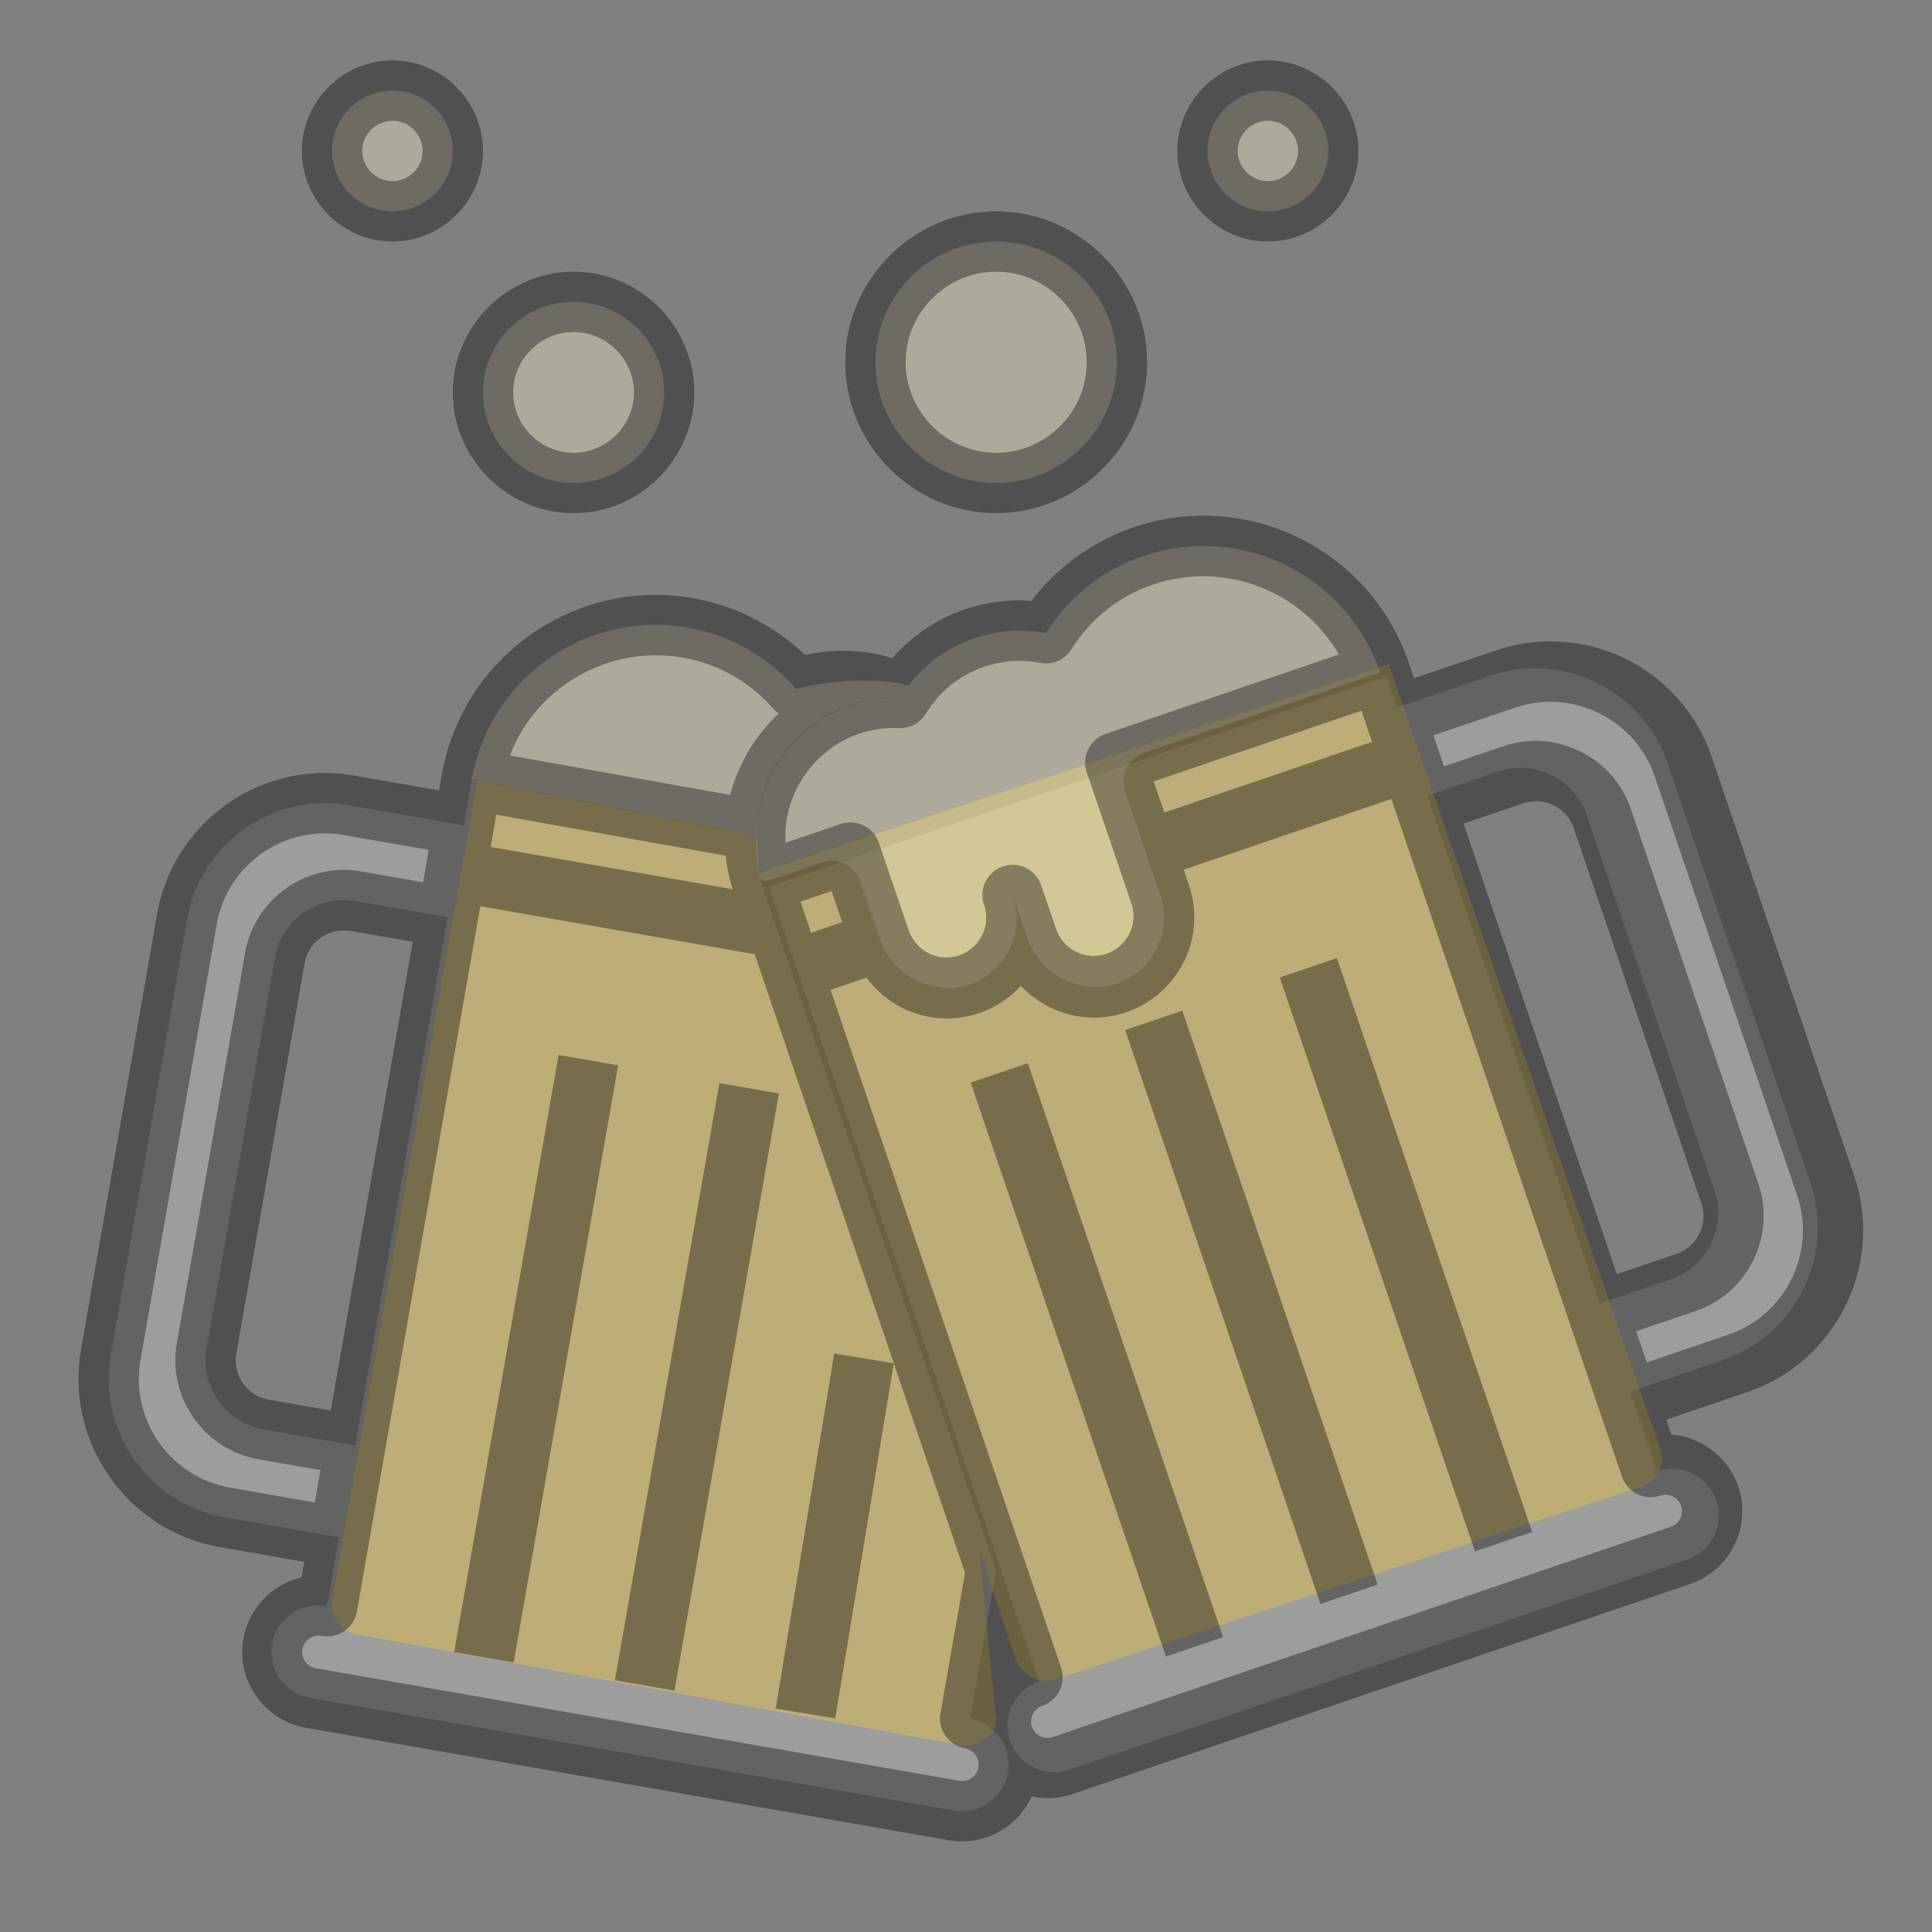 <?xml version="1.0" encoding="UTF-8" standalone="no"?><!DOCTYPE svg PUBLIC "-//W3C//DTD SVG 1.1//EN" "http://www.w3.org/Graphics/SVG/1.1/DTD/svg11.dtd"><svg width="100%" height="100%" viewBox="0 0 512 512" version="1.1" xmlns="http://www.w3.org/2000/svg" xmlns:xlink="http://www.w3.org/1999/xlink" xml:space="preserve" xmlns:serif="http://www.serif.com/" style="fill-rule:evenodd;clip-rule:evenodd;stroke-linejoin:round;stroke-miterlimit:1.414;"><rect x="0" y="0" width="512" height="512" fill="#808080" stroke="none"/><path d="M200.504,221.328l-75.48,-14.776l-2.128,12.176l-30.4,-5.32c-2.115,-0.371 -4.258,-0.558 -6.405,-0.558c-17.931,0 -33.415,13.021 -36.491,30.686l-20.272,115.664c-3.484,20.025 10.114,39.374 30.136,42.88l30.4,5.328l-3.2,18.256c-0.786,-0.155 -1.585,-0.233 -2.386,-0.233c-6.781,0 -12.36,5.58 -12.36,12.36c0,6.075 4.478,11.294 10.482,12.217l170.4,29.808c0.703,0.123 1.415,0.185 2.128,0.185c6.781,0 12.361,-5.58 12.361,-12.361c0,-5.981 -4.341,-11.146 -10.233,-12.176l6.944,-39.288c0,0 -62.504,-182.152 -62.912,-184.592l-0.584,-10.256Zm-106.352,161.728l-24.344,-4.256c-8.833,-1.542 -15.342,-9.286 -15.342,-18.252c0,-1.071 0.093,-2.141 0.278,-3.196l18.096,-103.472c1.542,-8.833 9.286,-15.342 18.252,-15.342c1.071,0 2.141,0.093 3.196,0.278l24.344,4.256l-24.48,139.984Z" style="fill:#cfcfcf;fill-opacity:0.373;fill-rule:nonzero;"/><path d="M200,231.72l1.072,-0.352l-0.568,-10.04l-73.952,-14.472l-38.552,217.144c-0.686,4.334 2.315,8.464 6.648,9.152l160.208,29.408c4.303,0.685 8.414,-2.265 9.144,-6.56l-4.416,-45.184l-59.584,-179.096Z" style="fill:#f4c734;fill-opacity:0.373;fill-rule:nonzero;"/><path d="M203.704,235.016l71.648,210.584c-4.988,1.706 -8.361,6.424 -8.361,11.696c0,6.781 5.58,12.361 12.361,12.361c1.361,0 2.712,-0.225 4,-0.665l163.784,-55.72c4.995,-1.7 8.375,-6.42 8.375,-11.696c0,-6.778 -5.577,-12.355 -12.355,-12.355c-1.354,0 -2.698,0.223 -3.98,0.659l-7.176,-21.08l24.624,-8.376c19.249,-6.552 29.7,-27.781 23.152,-47.032l-37.848,-111.152c-5.095,-14.992 -19.259,-25.138 -35.093,-25.138c-4.064,0 -8.1,0.668 -11.947,1.978l-24.616,8.376l-2.776,-8.16l-163.792,55.72Zm239.064,104l-18.768,6.4l-45.768,-134.56l18.768,-6.4c9.626,-3.272 20.24,1.952 23.52,11.576l33.832,99.44c0.657,1.927 0.993,3.948 0.993,5.984c0,7.921 -5.077,15.006 -12.577,17.552l0,0.008Z" style="fill:#cfcfcf;fill-opacity:0.373;fill-rule:nonzero;"/><path d="M368,176l-168,55.72l69.288,208.28c1.69,4.2 6.416,6.388 10.712,4.96l154.656,-50.832c3.395,-0.958 5.757,-4.079 5.757,-7.607c0,-0.857 -0.14,-1.709 -0.413,-2.521l-72,-208Z" style="fill:#f4c734;fill-opacity:0.373;fill-rule:nonzero;"/><g><path d="M200.744,216.896c2.326,-18.759 18.875,-32.756 37.76,-31.936c0.725,-1.105 1.504,-2.173 2.336,-3.2c-0.98,-0.317 -1.976,-0.584 -2.984,-0.8c-8.982,-1.115 -18.093,-0.573 -26.88,1.6c-9.379,-10.782 -22.988,-16.982 -37.279,-16.982c-23.913,0 -44.564,17.361 -48.673,40.918l75.48,14.776c0.056,-1.432 0.04,-2.92 0.24,-4.376Z" style="fill:#f9f2cc;fill-opacity:0.373;fill-rule:nonzero;"/><circle cx="336" cy="40" r="16" style="fill:#f9f2cc;fill-opacity:0.373;"/><circle cx="264" cy="96" r="32" style="fill:#f9f2cc;fill-opacity:0.373;"/><circle cx="152" cy="104" r="24" style="fill:#f9f2cc;fill-opacity:0.373;"/><circle cx="104" cy="40" r="16" style="fill:#f9f2cc;fill-opacity:0.373;"/><path d="M200.744,216.896c-0.639,4.887 -0.525,9.843 0.336,14.696c0.408,2.4 1.664,1.968 3.496,1.448c4.432,-1.264 8.8,-2.992 13.232,-4.504c4.154,-1.415 8.736,0.838 10.152,4.992l5.04,14.824c2.936,9.281 12.467,14.952 22.024,13.104c8.398,-1.92 14.404,-9.455 14.404,-18.07c0,-2.03 -0.334,-4.047 -0.988,-5.97l3.64,10.696c2.935,9.277 12.462,14.947 22.016,13.104c8.401,-1.922 14.409,-9.459 14.409,-18.077c0,-2.028 -0.333,-4.043 -0.985,-5.963l-9.368,-27.528c-1.409,-4.154 0.847,-8.732 5,-10.144l62.616,-21.304c-6.789,-19.989 -25.673,-33.518 -46.783,-33.518c-16.974,0 -32.801,8.747 -41.833,23.118c-15.17,-2.936 -30.652,3.938 -38.648,17.16c-18.833,-0.655 -35.281,13.255 -37.76,31.936Z" style="fill:#f9f2cc;fill-opacity:0.373;fill-rule:nonzero;"/></g><path d="M312,40c0,13.166 10.834,24 24,24c13.166,0 24,-10.834 24,-24c0,-13.166 -10.834,-24 -24,-24c-13.166,0 -24,10.834 -24,24Zm32,0c0,4.389 -3.611,8 -8,8c-4.389,0 -8,-3.611 -8,-8c0,-4.389 3.611,-8 8,-8c4.389,0 8,3.611 8,8Z" style="fill-opacity:0.373;fill-rule:nonzero;"/><path d="M264,56c-21.943,0 -40,18.057 -40,40c0,21.943 18.057,40 40,40c21.943,0 40,-18.057 40,-40c-0.026,-21.933 -18.067,-39.974 -40,-40Zm0,64c-13.166,0 -24,-10.834 -24,-24c0,-13.166 10.834,-24 24,-24c13.166,0 24,10.834 24,24c0,13.166 -10.834,24 -24,24Z" style="fill-opacity:0.373;fill-rule:nonzero;"/><path d="M152,136c17.555,0 32,-14.445 32,-32c0,-17.555 -14.445,-32 -32,-32c-17.555,0 -32,14.445 -32,32c0,17.555 14.445,32 32,32Zm0,-48c8.777,0 16,7.223 16,16c0,8.777 -7.223,16 -16,16c-8.777,0 -16,-7.223 -16,-16c0,-8.777 7.223,-16 16,-16Z" style="fill-opacity:0.373;fill-rule:nonzero;"/><path d="M104,16c-13.166,0 -24,10.834 -24,24c0,13.166 10.834,24 24,24c13.166,0 24,-10.834 24,-24c0,-13.166 -10.834,-24 -24,-24Zm0,32c-4.389,0 -8,-3.611 -8,-8c0,-4.389 3.611,-8 8,-8c4.389,0 8,3.611 8,8c0,4.389 -3.611,8 -8,8Z" style="fill-opacity:0.373;fill-rule:nonzero;"/><path d="M298.195,272.98l15.139,-5.151l51.743,152.087l-15.14,5.151l-51.742,-152.087Z" style="fill-opacity:0.373;fill-rule:nonzero;"/><path d="M257.246,286.905l15.14,-5.151l51.742,152.087l-15.139,5.151l-51.743,-152.087Z" style="fill-opacity:0.373;fill-rule:nonzero;"/><path d="M339.154,259.043l15.14,-5.151l51.737,152.089l-15.14,5.151l-51.737,-152.089Z" style="fill-opacity:0.373;fill-rule:nonzero;"/><path d="M58.088,409.96l22.552,3.944l-0.72,4.112c-9.178,2.143 -15.725,10.394 -15.725,19.819c0,9.858 7.163,18.37 16.877,20.053l170.4,29.8c1.157,0.206 2.329,0.311 3.504,0.312c7.938,-0.036 15.162,-4.71 18.448,-11.936c3.56,0.813 7.279,0.608 10.728,-0.592l163.784,-55.72c8.231,-2.801 13.801,-10.58 13.801,-19.275c0,-10.588 -8.259,-19.499 -18.817,-20.301l-1.344,-3.944l21.672,-7.376c23.389,-7.989 36.086,-33.784 28.152,-57.192l-37.8,-111.144c-6.197,-18.223 -23.416,-30.555 -42.664,-30.555c-4.939,0 -9.845,0.812 -14.52,2.403l-21.68,7.376l-1.4,-4.128c-7.885,-23.231 -29.829,-38.958 -54.362,-38.958c-17.889,0 -34.786,8.361 -45.638,22.582c-13.987,-1.043 -27.671,4.601 -36.856,15.2c-1.727,-0.565 -3.491,-1.008 -5.28,-1.328c-5.914,-1.025 -11.974,-0.862 -17.824,0.48c-10.683,-10.227 -24.915,-15.942 -39.705,-15.942c-27.783,0 -51.777,20.166 -56.559,47.534l-0.752,4.296l-22.56,-3.944c-2.565,-0.449 -5.165,-0.675 -7.769,-0.675c-21.805,0 -40.637,15.827 -44.391,37.307l-20.192,115.632c-4.225,24.351 12.299,47.875 36.64,52.16Zm134.208,-183.2c0.318,3.022 0.945,6.003 1.872,8.896l-64.144,-11.2l1.496,-8.56l60.776,10.864Zm19.84,12.192l8.248,-2.8l2.808,8.248l-8.256,2.808l-2.8,-8.256Zm-124.48,134.848l-16.48,-2.88c-5.016,-0.879 -8.711,-5.278 -8.711,-10.37c0,-0.611 0.053,-1.22 0.159,-1.822l18.096,-103.472c1.013,-5.682 6.504,-9.537 12.192,-8.56l16.464,2.88l-21.72,124.224Zm166.576,98.136l-170.4,-29.808c-2.144,-0.3 -3.757,-2.153 -3.757,-4.318c0,-2.392 1.968,-4.36 4.36,-4.36c0.303,0 0.605,0.031 0.901,0.094c4.323,0.754 8.501,-2.181 9.256,-6.504l32.688,-186.888l72.72,12.72l55.752,163.928l-6.52,37.272c-0.365,2.09 0.116,4.241 1.336,5.976c1.221,1.736 3.085,2.917 5.176,3.28c2.077,0.365 3.606,2.187 3.606,4.296c0,2.393 -1.969,4.362 -4.362,4.362c-0.253,0 -0.506,-0.022 -0.756,-0.066l0,0.016Zm191.28,-72.864c0.155,0.454 0.234,0.93 0.234,1.409c0,1.857 -1.188,3.519 -2.946,4.119l-163.784,55.728c-0.455,0.155 -0.932,0.235 -1.412,0.235c-2.393,0 -4.363,-1.97 -4.363,-4.363c0,-1.861 1.19,-3.526 2.951,-4.128c3.236,-1.099 5.427,-4.157 5.427,-7.575c0,-0.876 -0.145,-1.747 -0.427,-2.577l-61.096,-179.608l9.536,-3.24c4.975,6.799 12.912,10.826 21.337,10.826c7.447,0 14.558,-3.147 19.567,-8.658c2.204,2.354 4.817,4.29 7.712,5.712c3.645,1.794 7.654,2.727 11.717,2.727c14.557,0 26.536,-11.979 26.536,-26.536c0,-2.906 -0.478,-5.792 -1.413,-8.543l-1.408,-4.12l55.056,-18.736l61.104,179.608c1.099,3.237 4.157,5.429 7.576,5.429c0.879,0 1.752,-0.145 2.584,-0.429c2.258,-0.758 4.74,0.467 5.512,2.72Zm-139.784,-192l55.072,-18.728l2.808,8.256l-55.048,18.728l-2.832,-8.256Zm82.136,11.2l15.824,-5.384c1.093,-0.372 2.24,-0.562 3.395,-0.562c4.503,0 8.53,2.888 9.973,7.154l33.832,99.432c1.857,5.473 -1.114,11.504 -6.584,13.368l-15.824,5.384l-40.616,-119.392Zm13.736,-30.752c15.101,-5.138 31.756,3.059 36.896,18.16l37.776,111.12c5.114,15.096 -3.076,31.729 -18.16,36.88l-21.672,7.376l-2.84,-8.256l15.832,-5.384c13.768,-4.706 21.241,-19.892 16.568,-33.672l-33.84,-99.44c-4.71,-13.762 -19.885,-21.233 -33.664,-16.576l-15.824,5.384l-2.8,-8.248l21.728,-7.344Zm-156.224,1.6c6.263,-10.366 18.397,-15.757 30.288,-13.456c3.235,0.622 6.538,-0.816 8.288,-3.608c5.009,-8.054 12.664,-14.122 21.648,-17.16c18.663,-6.322 39.381,1.49 49.224,18.56l-61.856,21.048c-4.144,1.426 -6.385,6.005 -4.968,10.152l11.936,35.096c0.297,0.985 0.447,2.008 0.447,3.037c0,5.78 -4.756,10.536 -10.536,10.536c-4.363,0 -8.295,-2.711 -9.847,-6.789l-4,-11.696c-1.023,-3.358 -4.142,-5.669 -7.653,-5.669c-4.388,0 -8,3.612 -8,8c0,0.967 0.175,1.925 0.517,2.829c0.331,1.036 0.5,2.118 0.5,3.206c0,5.78 -4.756,10.536 -10.536,10.536c-4.435,0 -8.417,-2.8 -9.916,-6.974l-8,-23.4c-1.416,-4.15 -5.992,-6.402 -10.144,-4.992l-14.632,4.976c-0.652,-12.873 7.348,-24.709 19.536,-28.904c3.372,-1.148 6.929,-1.655 10.488,-1.496c2.919,0.147 5.69,-1.333 7.192,-3.84l0.024,0.008Zm-64.504,-14.856c9.362,1.602 17.881,6.412 24.088,13.6c0.421,0.453 0.894,0.856 1.408,1.2c-6.234,5.845 -10.691,13.334 -12.856,21.6l-58.4,-10.456c7.082,-18.378 26.328,-29.298 45.736,-25.952l0.024,0.008Zm-143.664,186.288l20.232,-115.64c2.413,-13.853 14.556,-24.063 28.617,-24.063c1.687,0 3.37,0.147 5.031,0.439l22.544,3.936l-1.496,8.592l-16.464,-2.88c-1.511,-0.264 -3.041,-0.397 -4.575,-0.397c-12.851,0 -23.947,9.335 -26.145,21.997l-18.096,103.464c-2.498,14.349 7.252,28.212 21.6,30.712l16.464,2.88l-1.496,8.592l-22.624,-3.984c-15.682,-2.789 -26.315,-17.954 -23.592,-33.648Z" style="fill-opacity:0.373;fill-rule:nonzero;"/><path d="M162.965,445.278l27.68,-158.245l15.769,2.758l-27.681,158.245l-15.768,-2.758Z" style="fill-opacity:0.373;fill-rule:nonzero;"/><path d="M205.567,452.795l15.513,-94.106l15.779,2.601l-15.513,94.106l-15.779,-2.601Z" style="fill-opacity:0.373;fill-rule:nonzero;"/><path d="M120.36,437.818l27.671,-158.239l15.769,2.757l-27.671,158.239l-15.769,-2.757Z" style="fill-opacity:0.373;fill-rule:nonzero;"/></svg>